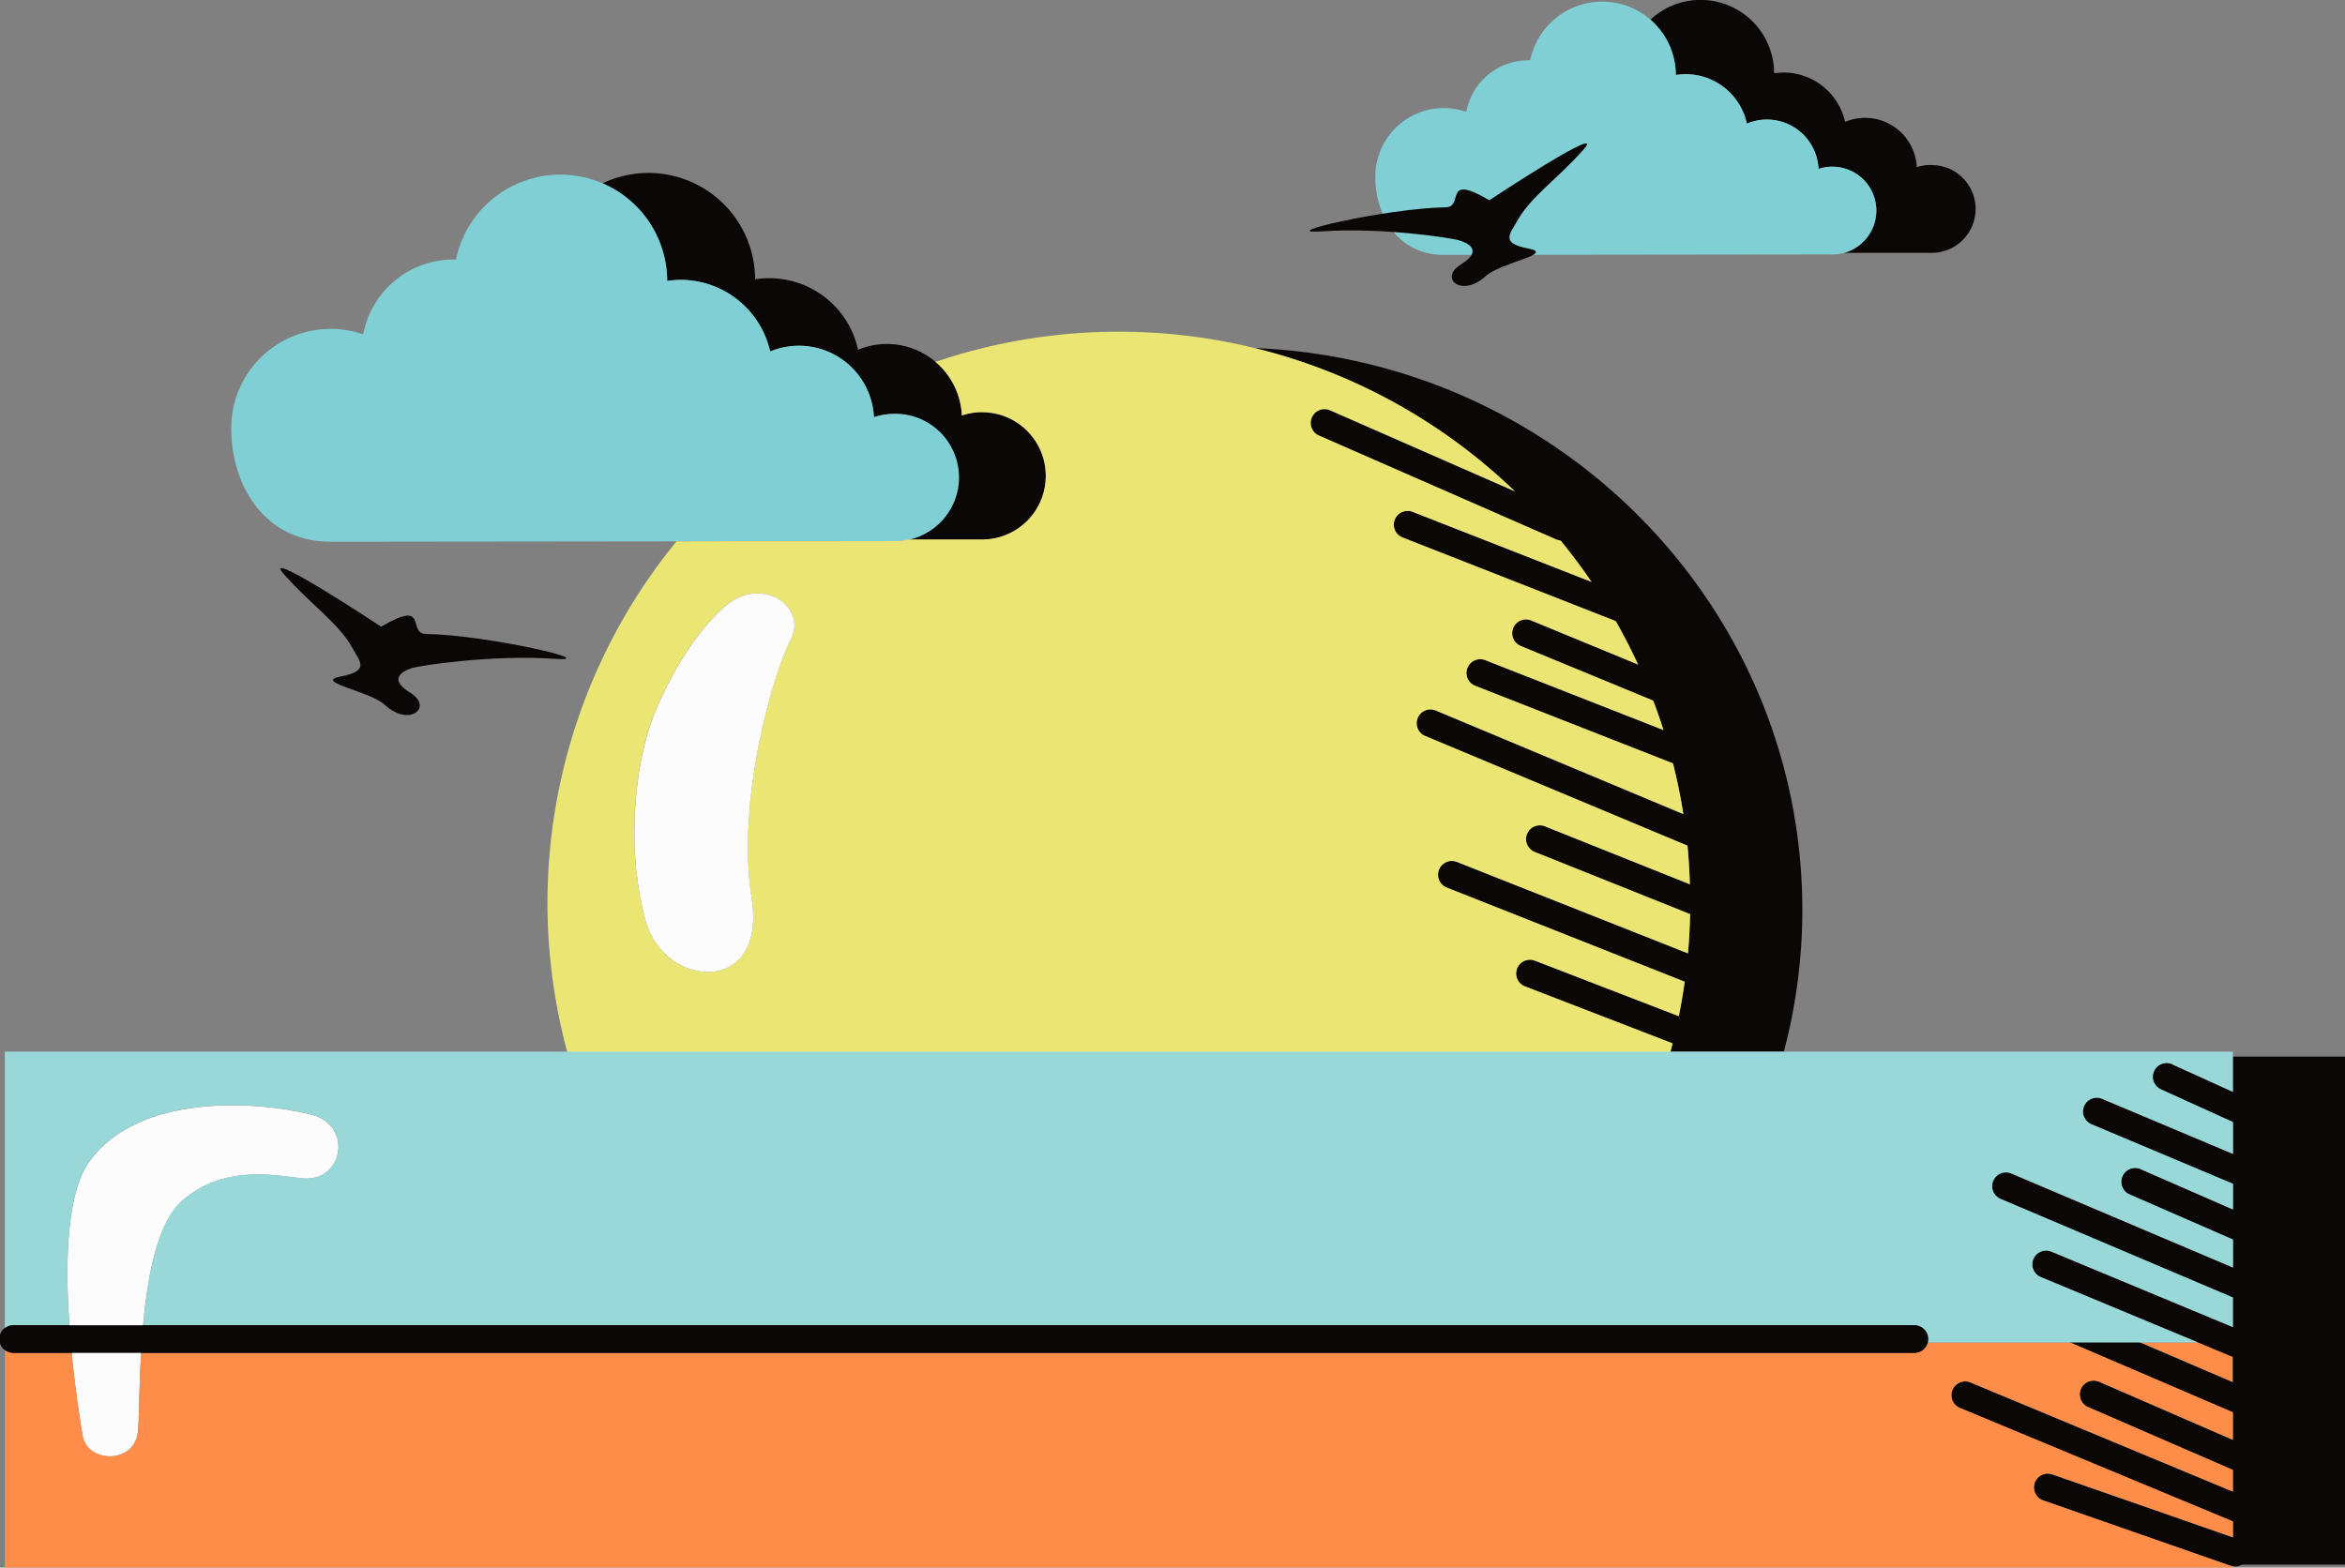 <svg xmlns="http://www.w3.org/2000/svg" width="1080" height="722.11" viewBox="0 0 1080 722.11"><rect x="0" y="0" width="1080" height="722.11" fill="#808080" stroke="none"/><g id="Layer_2" data-name="Layer 2"><g id="Surfing06_551959948"><g id="Surfing06_551959948-2" data-name="Surfing06_551959948"><path d="M1028.36 636.75V618.41H985.6L1028.36 636.75z" fill="#fd8d48"/><path d="M889.2 76a20.23 20.23.0 0 0-6.42 1 23.82 23.82.0 0 0-33-20.86 29.14 29.14.0 0 0-28.42-22.74 28.6 28.6.0 0 0-4.27.35 33.88 33.88.0 0 0-57-24.68 33.79 33.79.0 0 1 11.71 25.48A28.8 28.8.0 0 1 804.54 57a23.77 23.77.0 0 1 33 20.86A20.22 20.22.0 0 1 864.16 97a20.25 20.25.0 0 1-14.83 19.48h39.87a20.23 20.23.0 1 0 0-40.45z" fill="#0b0707"/><path d="M843.93 76.78a20 20 0 0 0-6.42 1 23.77 23.77.0 0 0-33-20.86 28.8 28.8.0 0 0-32.7-22.39 33.9 33.9.0 0 0-67.09-6.78h-.81a29.13 29.13.0 0 0-28.63 23.78A31.55 31.55.0 0 0 633.4 81.42c0 17.46 10.06 36 31.62 36 16.22.0 168.91-.2 178.91-.2a20.22 20.22.0 1 0 0-40.44z" fill="#80cfd4"/><path d="M175.53 288.68s-56.93-37.68-44.66-24C144.39 279.73 156 287 162.42 298.73c3.17 5.81 8.09 10.32-5.31 12.84s13.18 6.7 20.1 13.12c11.3 10.46 22.6 1.1 11.72-5.58s-2.8-10.32 1.11-11.45 36.84-6.14 65.05-4.18c23.48 1.62-30.15-10.9-58.91-11.46C187.25 291.86 197.87 275.56 175.53 288.68z" fill="#0b0707"/><path d="M685.92 92.24S741.13 55.7 729.22 69c-13.1 14.61-24.35 21.66-30.59 33-3.09 5.63-7.85 10 5.14 12.45S691 121 684.28 127.16c-11 10.15-21.91 1.09-11.37-5.41s2.74-10-1.07-11.1-35.73-6-63.08-4.06C586 108.17 638 96 665.88 95.48 674.55 95.33 664.26 79.52 685.92 92.24z" fill="#0b0707"/><path d="M778.44 415.94a263.66 263.66.0 0 1-9.09 68.51h52.22a255.63 255.63.0 0 0 8.51-65.22c0-139.52-112-253.26-252.23-258.9C693 188.41 778.44 292.17 778.44 415.94z" fill="#0b0707"/><path d="M1028.36 486.72V618.41 720.78H1080V618.65 486.72H1028.36z" fill="#0b0707"/><path d="M1041.07 550.13l-2.46-.5-75.45-31.76a6.35 6.35.0 0 1 4.94-11.71l75.44 31.76a6.35 6.35.0 0 1-2.47 12.21z" fill="#0b0707"/><path d="M1041.62 630.07l-2.46-.48-99.26-41.3a6.35 6.35.0 0 1 4.89-11.73L1044 617.85a6.35 6.35.0 0 1-2.42 12.22z" fill="#0b0707"/><path d="M1041.08 602.54l-2.49-.5L921.33 552.27a6.35 6.35.0 0 1 5-11.7l117.27 49.77a6.35 6.35.0 0 1-2.48 12.2z" fill="#0b0707"/><path d="M1042.66 706.29l-2.44-.48L902.84 648.65a6.36 6.36.0 1 1 4.88-11.74l137.39 57.18a6.34 6.34.0 0 1-2.45 12.2z" fill="#0b0707"/><path d="M1043.73 577.13l-2.55-.53-60.62-26.47a6.36 6.36.0 0 1 5.09-11.65L1046.26 565a6.35 6.35.0 0 1-2.53 12.17z" fill="#0b0707"/><path d="M1037.64 520.49l-2.63-.57-39.7-18a6.36 6.36.0 1 1 5.25-11.58l39.7 18a6.36 6.36.0 0 1-2.62 12.15z" fill="#0b0707"/><path d="M1037.36 653.9l-2.49-.53-83.91-36a6.34 6.34.0 1 1 5-11.66l83.91 36a6.35 6.35.0 0 1-2.51 12.2z" fill="#0b0707"/><path d="M1029.26 721.61l-2.09-.36L941 691.17a6.35 6.35.0 0 1 4.2-12l86.2 30.08a6.35 6.35.0 0 1-2.09 12.35z" fill="#0b0707"/><path d="M1034.72 679.31l-2.53-.52-70.68-30.71a6.36 6.36.0 0 1 5.07-11.66l70.67 30.71a6.35 6.35.0 0 1-2.53 12.18z" fill="#0b0707"/><path d="M719.45 249.16l-2.54-.54-109.58-48a6.36 6.36.0 0 1 5.1-11.65L722 237a6.35 6.35.0 0 1-2.57 12.17z" fill="#0b0707"/><path d="M751.75 288.6l-2.32-.44-103.24-40.5a6.35 6.35.0 1 1 4.65-11.81l103.24 40.49a6.35 6.35.0 0 1-2.33 12.26z" fill="#0b0707"/><path d="M785.1 356.9l-2.31-.45L679.56 316a6.35 6.35.0 1 1 4.64-11.82l103.23 40.5a6.36 6.36.0 0 1-2.33 12.27z" fill="#0b0707"/><path d="M776.63 482.63l-2.28-.42-72-27.8a6.35 6.35.0 0 1 4.59-11.85l72 27.79a6.36 6.36.0 0 1-2.31 12.28z" fill="#0b0707"/><path d="M789.87 425.19l-2.37-.45-80.72-32.29a6.35 6.35.0 0 1 4.72-11.8l80.73 32.29a6.35 6.35.0 0 1-2.36 12.25z" fill="#0b0707"/><path d="M791.46 395l-2.45-.5-132.88-55.56a6.36 6.36.0 0 1 4.9-11.73l132.89 55.6A6.35 6.35.0 0 1 791.46 395z" fill="#0b0707"/><path d="M797 460.13l-2.32-.45L666.3 408.86A6.35 6.35.0 1 1 671 397.05l128.38 50.82A6.36 6.36.0 0 1 797 460.13z" fill="#0b0707"/><path d="M778.75 329.37l-2.42-.49-75.7-31.22a6.36 6.36.0 1 1 4.85-11.75l75.69 31.23a6.36 6.36.0 0 1-2.42 12.23z" fill="#0b0707"/><path d="M452.3 189.85a29.75 29.75.0 0 0-9.32 1.53 34.54 34.54.0 0 0-47.79-30.27 41.85 41.85.0 0 0-47.42-32.45 49.12 49.12.0 0 0-70.28-44.2 49.14 49.14.0 0 1 29.79 45 43.46 43.46.0 0 1 6.2-.5 42.29 42.29.0 0 1 41.22 33 34.56 34.56.0 0 1 47.79 30.27 29.32 29.32.0 1 1 15.86 56.38h33.95a29.33 29.33.0 1 0 0-58.66z" fill="#0b0707"/><path d="M411.8 190.64a29.31 29.31.0 0 0-9.31 1.53A34.56 34.56.0 0 0 354.7 161.9a42.29 42.29.0 0 0-41.22-33 43.46 43.46.0 0 0-6.2.5 49.17 49.17.0 0 0-97.31-9.8l-1.15-.06a42.25 42.25.0 0 0-41.53 34.49 45.77 45.77.0 0 0-60.8 43.33c0 25.32 14.61 52.2 45.87 52.2 23.53.0 244.94-.29 259.44-.29a29.34 29.34.0 1 0 0-58.67z" fill="#80cfd4"/><path d="M881.46 623.19H6.36a6.36 6.36.0 1 1 0-12.71h875.1a6.36 6.36.0 1 1 0 12.71z" fill="#0b0707"/><path d="M671 397.05l106.4 42.12q.79-9 1-18.09l-71.57-28.63a6.35 6.35.0 0 1 4.72-11.8l66.73 26.69c-.19-6-.53-11.91-1.1-17.78l-121-50.62a6.36 6.36.0 0 1 4.9-11.73L775.26 375c-1.24-7.92-2.84-15.7-4.75-23.35l-91-35.7a6.35 6.35.0 1 1 4.64-11.82l81.94 32.15c-1.45-4.59-3-9.08-4.74-13.55l-60.77-25.07a6.36 6.36.0 1 1 4.85-11.75l48.94 20.19q-4.73-10.26-10.28-20l-97.95-38.42a6.35 6.35.0 1 1 4.65-11.81L733 268.06q-6.69-9.81-14.19-19l-1.87-.47-109.58-48a6.36 6.36.0 0 1 5.1-11.65l85.2 37.37A263 263 0 0 0 430.86 166.7 34.47 34.47.0 0 1 443 191.38a29.75 29.75.0 0 1 9.32-1.53 29.33 29.33.0 1 1 0 58.66h-33.94a30.11 30.11.0 0 1-6.56.76c-6.19.0-50.11.0-100.25.11a263.15 263.15.0 0 0-50 236.35H769c.48-1.69.89-3.42 1.32-5.12l-68-26.24a6.35 6.35.0 0 1 4.59-11.85l66.27 25.58q1.59-7.86 2.71-15.89L666.3 408.86A6.35 6.35.0 1 1 671 397.05zM364.17 294.55c-7.94 15.09-25.14 73.87-18 119.12s-40 41.82-48.7 10.87-5.51-66.17 1-87.63c4.83-15.8 18.79-43.41 35.47-57.71S372.12 279.47 364.17 294.55z" fill="#ebe673"/><path d="M298.53 336.91c4.83-15.8 18.79-43.41 35.47-57.71s38.12.27 30.17 15.35-25.14 73.87-18 119.12-40 41.82-48.7 10.87S292 358.37 298.53 336.91z" fill="#fcfcfc"/><path d="M63.47 659.84c1.64-13.07-1.59-87.87 20.65-106.93 20.15-17.28 45.11-10.91 55.33-10.06 19.05 1.59 23-24.61 4-29.39C116.75 506.8 63.78 504 41.24 534.9c-18.53 25.43-6.83 105-3.17 126.53C40.18 673.88 61.62 674.66 63.47 659.84z" fill="#fcfcfc"/><path d="M966.58 636.42l61.78 26.84V650.58l-75-32.17H887.58a6.32 6.32.0 0 1-6.12 4.78H65c-1 17-.87 31.54-1.51 36.65-1.85 14.82-23.29 14-25.4 1.59C36.8 654 34.6 639.76 33 623.19H6.36a6.34 6.34.0 0 1-4.13-1.56V722.11H1028.36v-.57l-1.19-.29L941 691.17a6.35 6.35.0 0 1 4.2-12l83.21 29v-7.33L902.84 648.65a6.36 6.36.0 1 1 4.88-11.74l120.64 50.21v-10l-66.85-29a6.36 6.36.0 0 1 5.07-11.66z" fill="#fd8d48"/><path d="M1000.56 490.34l27.8 12.6V484.45H2.23V612a6.28 6.28.0 0 1 4.13-1.56H31.94c-2-28.93-1.28-61.07 9.3-75.58 22.54-30.89 75.51-28.1 102.18-21.44 19.06 4.78 15.08 31-4 29.39-10.22-.85-35.18-7.22-55.33 10.06C72.7 562.7 68 587.21 65.91 610.48H881.46a6.36 6.36.0 0 1 6.36 6.35l-.24 1.58h124.73L939.9 588.29a6.35 6.35.0 0 1 4.89-11.73l83.57 34.76V597.69l-107-45.42a6.35 6.35.0 0 1 5-11.7l102.07 43.32V571l-47.8-20.86a6.36 6.36.0 0 1 5.09-11.65l42.71 18.64v-11.8l-65.2-27.45a6.35 6.35.0 0 1 4.94-11.71l60.26 25.37V516.89l-33-15a6.36 6.36.0 1 1 5.25-11.58z" fill="#99d8d9"/><path d="M881.46 623.19H6.36a6.36 6.36.0 1 1 0-12.71h875.1a6.36 6.36.0 1 1 0 12.71z" fill="#0b0707"/></g></g></g></svg>